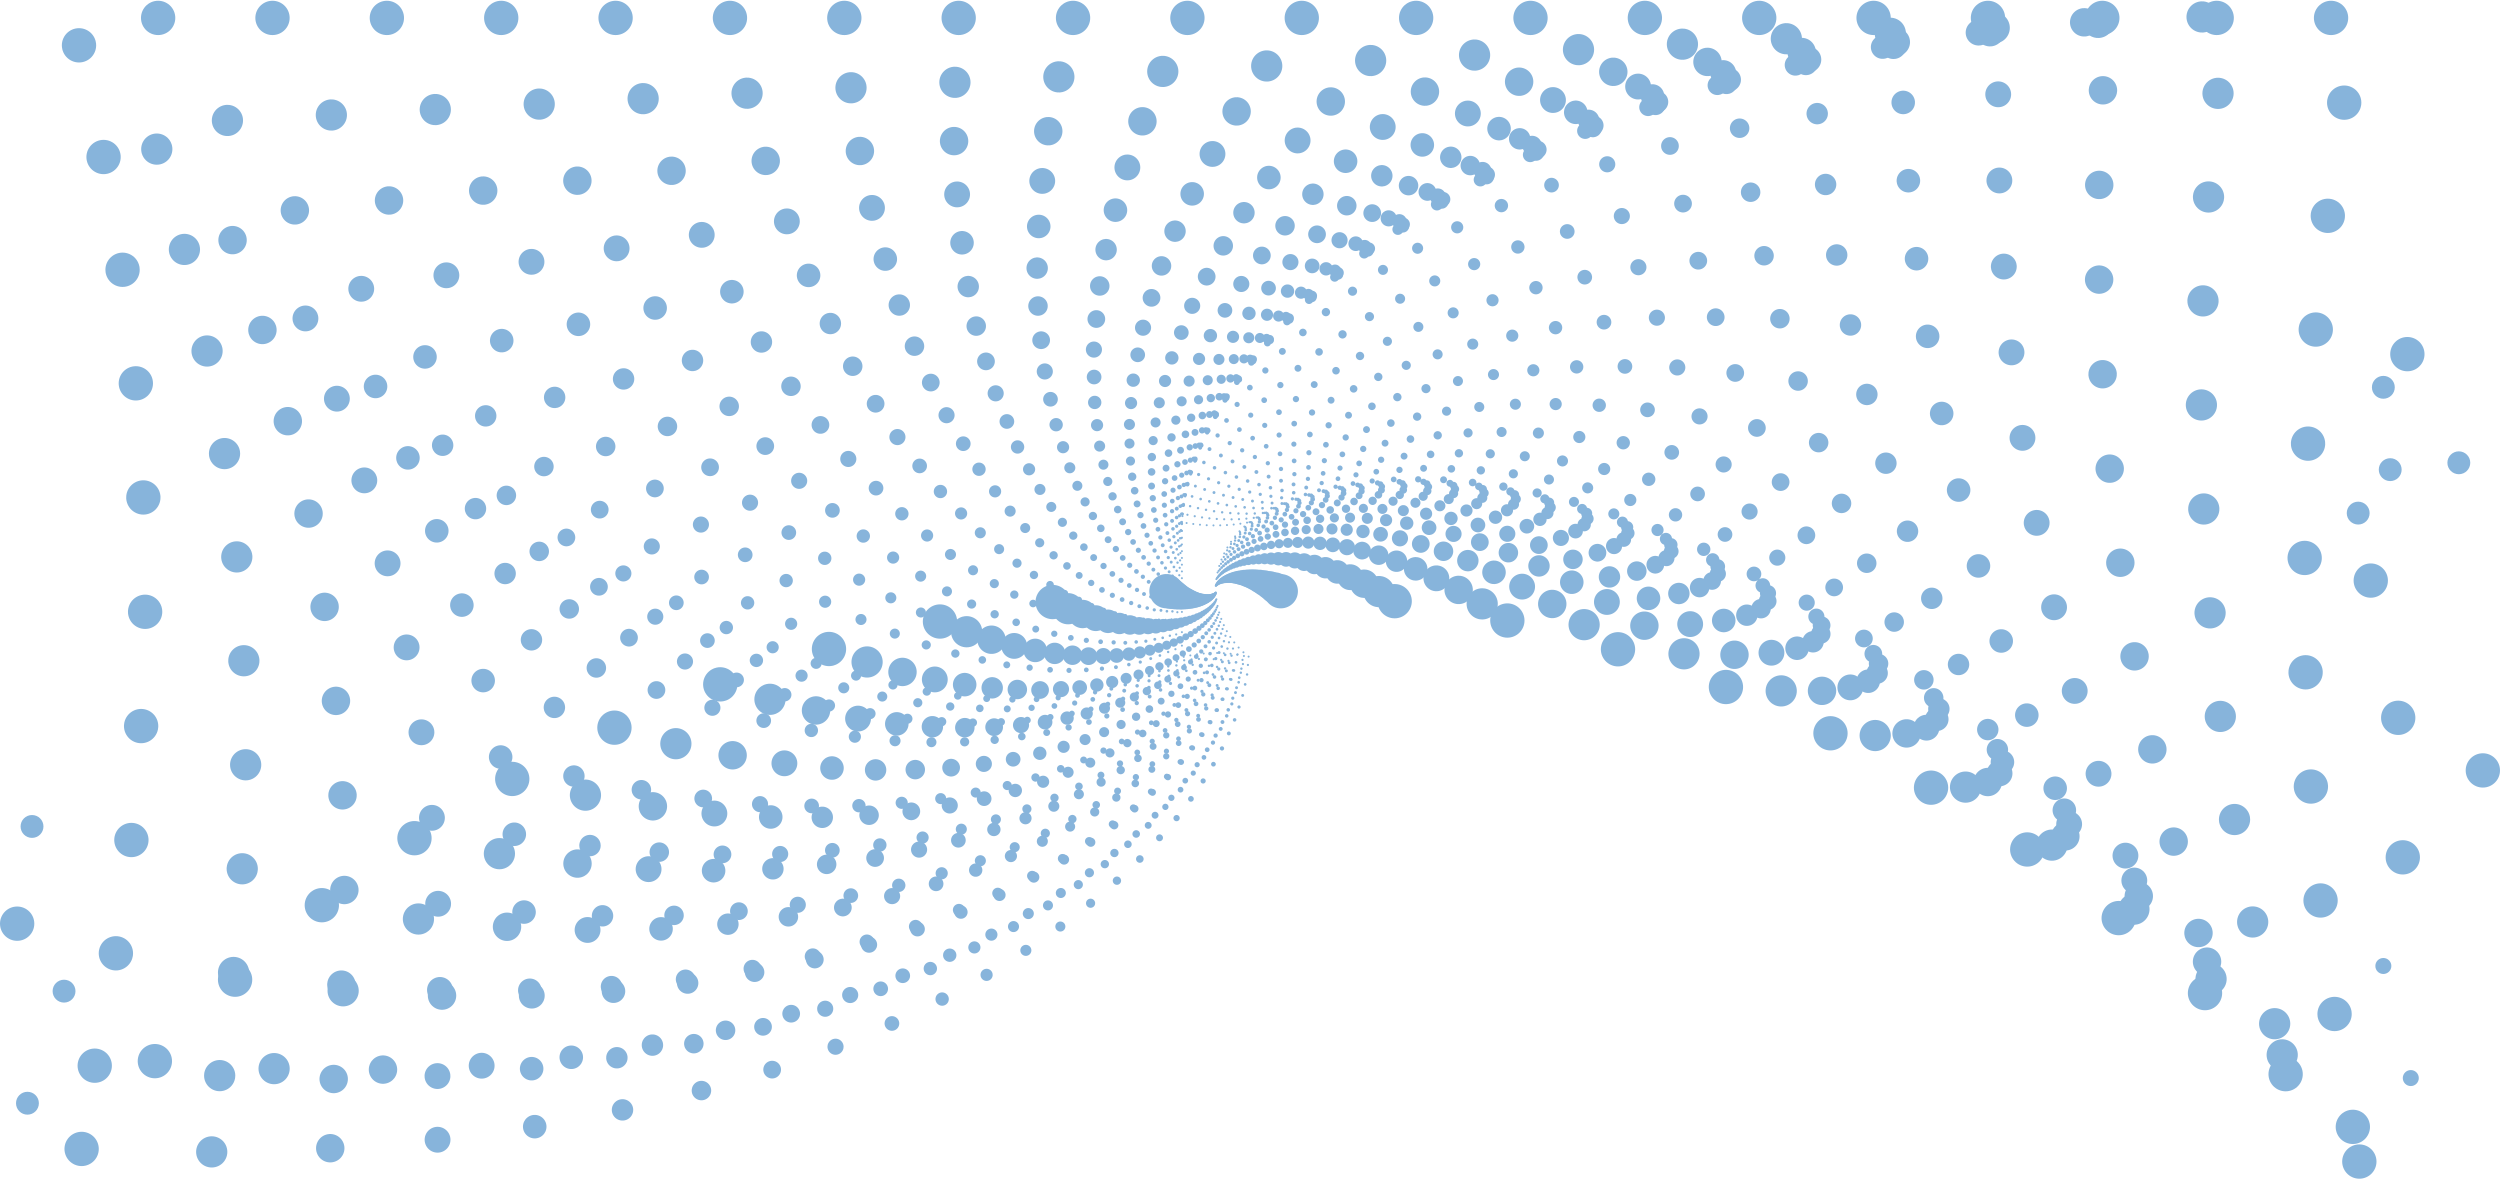 <?xml version="1.0" encoding="UTF-8"?>
<svg id="Layer_2" xmlns="http://www.w3.org/2000/svg" viewBox="0 0 1093 515.65">
  <defs>
    <style>
      .cls-1 {
        stroke-dasharray: 0 4.31;
        stroke-width: 1.29px;
      }

      .cls-1, .cls-2, .cls-3, .cls-4, .cls-5, .cls-6, .cls-7, .cls-8, .cls-9, .cls-10, .cls-11, .cls-12, .cls-13, .cls-14, .cls-15, .cls-16, .cls-17, .cls-18, .cls-19, .cls-20, .cls-21, .cls-22, .cls-23, .cls-24, .cls-25, .cls-26, .cls-27, .cls-28, .cls-29, .cls-30, .cls-31 {
        fill: none;
        stroke: #87b4db;
        stroke-linecap: round;
        stroke-linejoin: round;
      }

      .cls-2 {
        stroke-dasharray: 0 13.35;
        stroke-width: 4.01px;
      }

      .cls-3 {
        stroke-dasharray: 0 5.2;
        stroke-width: 1.56px;
      }

      .cls-4 {
        stroke-dasharray: 0 41.4;
        stroke-width: 12.42px;
      }

      .cls-5 {
        stroke-dasharray: 0 6.9;
        stroke-width: 2.07px;
      }

      .cls-6 {
        stroke-dasharray: 0 6.28;
        stroke-width: 1.88px;
      }

      .cls-7 {
        stroke-dasharray: 0 7.58;
        stroke-width: 2.27px;
      }

      .cls-8 {
        stroke-dasharray: 0 3.92;
        stroke-width: 1.18px;
      }

      .cls-9 {
        stroke-dasharray: 0 19.47;
        stroke-width: 5.84px;
      }

      .cls-10 {
        stroke-dasharray: 0 31.2;
        stroke-width: 9.36px;
      }

      .cls-11 {
        stroke-dasharray: 0 21.4;
        stroke-width: 6.42px;
      }

      .cls-12 {
        stroke-dasharray: 0 17.72;
        stroke-width: 5.32px;
      }

      .cls-13 {
        stroke-dasharray: 0 34.29;
        stroke-width: 10.29px;
      }

      .cls-14 {
        stroke-dasharray: 0 4.73;
        stroke-width: 1.42px;
      }

      .cls-15 {
        stroke-dasharray: 0 14.67;
        stroke-width: 4.4px;
      }

      .cls-16 {
        stroke-dasharray: 0 3.57;
        stroke-width: 1.07px;
      }

      .cls-17 {
        stroke-dasharray: 0 50;
        stroke-width: 15px;
      }

      .cls-18 {
        stroke-dasharray: 0 3.24;
        stroke-width: .97px;
      }

      .cls-19 {
        stroke-dasharray: 0 37.68;
        stroke-width: 11.3px;
      }

      .cls-20 {
        stroke-dasharray: 0 8.33;
        stroke-width: 2.5px;
      }

      .cls-21 {
        stroke-dasharray: 0 16.12;
        stroke-width: 4.84px;
      }

      .cls-22 {
        stroke-dasharray: 0 10.06;
        stroke-width: 3.02px;
      }

      .cls-23 {
        stroke-dasharray: 0 28.39;
        stroke-width: 8.52px;
      }

      .cls-24 {
        stroke-dasharray: 0 11.06;
        stroke-width: 3.32px;
      }

      .cls-25 {
        stroke-dasharray: 0 25.84;
        stroke-width: 7.75px;
      }

      .cls-26 {
        stroke-dasharray: 0 45.5;
        stroke-width: 13.65px;
      }

      .cls-27 {
        stroke-dasharray: 0 23.51;
        stroke-width: 7.05px;
      }

      .cls-28 {
        stroke-dasharray: 0 9.16;
        stroke-width: 2.75px;
      }

      .cls-29 {
        stroke-dasharray: 0 5.71;
        stroke-width: 1.71px;
      }

      .cls-30 {
        stroke-dasharray: 0 12.15;
        stroke-width: 3.65px;
      }

      .cls-31 {
        stroke-dasharray: 0 2.95;
        stroke-width: .89px;
      }

      .cls-32 {
        fill: #87b4db;
      }
    </style>
  </defs>
  <g id="low_bad">
    <g>
      <g>
        <path class="cls-31" d="M546.26,228.3c-1.47,1.1-14.76,11.44-14.76,29.53,0,1.84.3,18.68,14.76,29.53-3.69-.96-8.69-1.88-14.65-1.89-6.06-.01-11.15.92-14.88,1.89,0-19.68,0-39.37,0-59.05,4,.77,8.93,1.4,14.59,1.42,5.81.01,10.87-.63,14.94-1.42Z"/>
        <path class="cls-18" d="M549.4,226.27c-1.68,1.13-16.86,11.71-17.9,31.55-.11,2.02-.75,20.51,14.5,33.25-4-1.27-9.43-2.56-15.96-2.92-6.65-.36-12.29.37-16.44,1.22,1.13-21.6,2.26-43.2,3.4-64.8,4.34,1.08,9.72,2.05,15.93,2.39,6.38.35,11.96-.06,16.48-.7Z"/>
        <path class="cls-16" d="M552.96,224.23c-1.91,1.14-19.17,11.88-21.46,33.6-.23,2.21-2,22.47,14,37.32-4.31-1.62-10.2-3.35-17.35-4.12-7.28-.78-13.51-.3-18.11.39,2.48-23.64,4.97-47.28,7.45-70.92,4.7,1.43,10.55,2.81,17.34,3.54,6.98.75,13.13.62,18.12.18Z"/>
        <path class="cls-8" d="M556.98,222.19c-2.16,1.14-21.73,11.93-25.48,35.63-.38,2.41-3.49,24.54,13.22,41.76-4.64-2.03-11-4.27-18.8-5.52-7.94-1.27-14.8-1.11-19.9-.61,4.09-25.8,8.17-51.6,12.26-77.4,5.08,1.84,11.41,3.69,18.82,4.89,7.61,1.22,14.38,1.43,19.88,1.24Z"/>
        <path class="cls-1" d="M561.51,220.19c-2.43,1.13-24.53,11.84-30.01,37.64-.56,2.62-5.24,26.73,12.11,46.59-4.97-2.49-11.83-5.31-20.32-7.14-8.64-1.86-16.18-2.07-21.8-1.82,5.97-28.08,11.94-56.16,17.9-84.23,5.46,2.32,12.31,4.71,20.38,6.44,8.29,1.78,15.69,2.4,21.74,2.51Z"/>
        <path class="cls-14" d="M566.6,218.25c-2.73,1.1-27.6,11.59-35.1,39.58-.76,2.85-7.29,29.03,10.61,51.83-5.32-3.02-12.68-6.51-21.89-9-9.38-2.53-17.64-3.2-23.82-3.25,8.16-30.47,16.33-60.94,24.49-91.41,5.86,2.86,13.24,5.88,21.99,8.24,8.99,2.43,17.08,3.54,23.71,4Z"/>
        <path class="cls-3" d="M572.29,216.41c-3.06,1.05-30.95,11.13-40.79,41.42-1,3.08-9.67,31.44,8.66,57.48-5.66-3.62-13.54-7.88-23.5-11.13-10.15-3.32-19.17-4.53-25.95-4.93,10.71-32.97,21.42-65.93,32.13-98.9,6.27,3.47,14.19,7.21,23.66,10.31,9.73,3.18,18.54,4.86,25.79,5.76Z"/>
        <path class="cls-29" d="M578.65,214.72c-3.42.97-34.61,10.43-47.15,43.1-1.27,3.32-12.42,33.94,6.19,63.58-6-4.3-14.4-9.42-25.15-13.57-10.94-4.23-20.78-6.07-28.2-6.91,13.65-35.56,27.3-71.12,40.95-106.69,6.68,4.17,15.16,8.73,25.37,12.68,10.49,4.05,20.07,6.4,27.97,7.8Z"/>
        <path class="cls-6" d="M585.72,213.24c-3.81.87-38.58,9.46-54.22,44.59-1.59,3.57-15.58,36.54,3.14,70.13-6.34-5.06-15.26-11.17-26.82-16.34-11.77-5.27-22.45-7.86-30.54-9.2,17.03-38.24,34.05-76.48,51.08-114.72,7.09,4.96,16.13,10.45,27.11,15.37,11.28,5.05,21.66,8.18,30.25,10.17Z"/>
        <path class="cls-5" d="M593.56,212.01c-4.23.74-42.88,8.16-62.06,45.82-1.95,3.83-19.2,39.2-.59,77.14-6.67-5.92-16.11-13.13-28.49-19.47-12.61-6.46-24.19-9.92-32.99-11.85,20.88-40.99,41.77-81.97,62.65-122.96,7.5,5.85,17.1,12.4,28.87,18.43,12.09,6.19,23.3,10.22,32.61,12.9Z"/>
        <path class="cls-7" d="M602.24,211.12c-4.69.56-47.52,6.49-70.74,46.71-2.36,4.09-23.32,41.91-5.08,84.62-6.98-6.88-16.92-15.34-30.14-23.01-13.47-7.81-25.97-12.27-35.52-14.9,25.27-43.78,50.55-87.55,75.82-131.33,7.89,6.85,18.05,14.59,30.62,21.88,12.91,7.49,24.98,12.56,35.05,16.03Z"/>
        <path class="cls-20" d="M611.82,210.64c-5.18.35-52.52,4.39-80.32,47.19-2.83,4.35-28,44.65-10.44,92.57-7.26-7.95-17.69-17.8-31.76-26.98-14.33-9.35-27.8-14.96-38.12-18.4,30.25-46.59,60.51-93.17,90.76-139.76,8.27,7.97,18.97,17.05,32.34,25.77,13.73,8.96,26.69,15.22,37.54,19.61Z"/>
        <path class="cls-28" d="M622.36,210.66c-5.7.09-57.89,1.79-90.86,47.17-3.35,4.61-33.3,47.39-16.78,100.98-7.51-9.14-18.39-20.56-33.3-31.43-15.19-11.08-29.64-18.02-40.78-22.38,35.88-49.38,71.76-98.77,107.64-148.15,8.61,9.23,19.84,19.8,34.01,30.14,14.56,10.63,28.41,18.23,40.07,23.68Z"/>
        <path class="cls-22" d="M633.92,211.29c-6.26-.23-63.63-1.36-102.42,46.53-3.94,4.87-39.27,50.09-24.22,109.85-7.72-10.46-18.99-23.61-34.73-36.41-16.03-13.03-31.5-21.48-43.46-26.91,42.21-52.13,84.43-104.26,126.64-156.39,8.92,10.62,20.63,22.87,35.59,35.03,15.36,12.5,30.13,21.64,42.61,28.29Z"/>
        <path class="cls-24" d="M646.57,212.65c-6.86-.62-69.75-5.15-115.07,45.18-4.61,5.12-45.97,52.71-32.9,119.16-7.87-11.92-19.49-27.01-36.02-41.96-16.84-15.23-33.33-25.38-46.15-32.03,49.32-54.78,98.65-109.56,147.97-164.34,9.18,12.17,21.33,26.28,37.04,40.49,16.14,14.6,31.82,25.49,45.13,33.49Z"/>
        <path class="cls-30" d="M660.37,214.87c-7.49-1.07-76.25-9.67-128.87,42.96-5.35,5.35-53.48,55.2-42.96,128.87-7.95-13.54-19.83-30.76-37.12-48.11-17.61-17.68-35.11-29.77-48.8-37.8,57.28-57.28,114.56-114.56,171.83-171.83,9.37,13.88,21.9,30.07,38.32,46.57,16.87,16.95,33.45,29.8,47.6,39.35Z"/>
        <path class="cls-2" d="M675.4,218.1c-8.16-1.6-83.12-14.99-143.9,39.73-6.18,5.56-61.87,57.5-54.55,138.96-7.94-15.31-19.99-34.89-37.96-54.93-18.3-20.41-36.82-34.69-51.38-44.29,66.15-59.56,132.3-119.12,198.45-178.69,9.49,15.77,22.3,34.26,39.37,53.31,17.54,19.57,35,34.62,49.97,45.92Z"/>
        <path class="cls-15" d="M691.7,222.5c-8.86-2.23-90.35-21.23-160.2,35.32-7.1,5.75-71.2,59.54-67.86,149.35-7.83-17.26-19.93-39.44-38.5-62.47-18.91-23.45-38.41-40.18-53.84-51.56,76.02-61.56,152.04-123.12,228.06-184.68,9.51,17.85,22.5,38.87,40.14,60.76,18.12,22.49,36.42,40.01,52.2,53.27Z"/>
        <path class="cls-21" d="M709.33,228.27c-9.59-2.96-97.93-28.5-177.83,29.55-8.12,5.9-81.56,61.25-83.06,160-7.6-19.39-19.61-44.43-38.66-70.77-19.41-26.82-39.84-46.31-56.11-59.68,86.96-63.18,173.93-126.36,260.89-189.55,9.4,20.14,22.46,43.95,40.56,68.99,18.6,25.72,37.66,46,54.22,61.46Z"/>
        <path class="cls-12" d="M728.35,235.62c-10.36-3.8-105.83-36.91-196.85,22.2-9.25,6.01-93.02,62.52-100.35,170.8-7.23-21.72-18.96-49.88-38.35-79.88-19.75-30.55-41.06-53.11-58.15-68.72,99.07-64.33,198.13-128.67,297.2-193,9.16,22.64,22.11,49.53,40.54,78.04,18.93,29.29,38.68,52.65,55.96,70.56Z"/>
        <path class="cls-9" d="M748.8,244.78c-11.15-4.76-114.02-46.59-217.3,13.04-10.5,6.06-105.68,63.26-119.95,181.67-6.68-24.25-17.94-55.83-37.5-89.87-19.92-34.66-42.01-60.64-59.86-78.75,112.41-64.9,224.83-129.81,337.24-194.71,8.75,25.37,21.42,55.62,40,87.97,19.09,33.23,39.42,60,57.36,80.65Z"/>
        <path class="cls-11" d="M770.71,256.01c-11.96-5.87-122.44-57.68-239.21,1.82-11.87,6.05-119.61,63.35-142.08,192.46-5.94-27-16.47-62.3-35.98-100.78-19.87-39.19-42.61-68.97-61.16-89.87,127.1-64.76,254.19-129.52,381.29-194.28,8.15,28.35,20.31,62.27,38.84,98.84,19.03,37.57,39.81,68.11,58.3,91.8Z"/>
        <path class="cls-27" d="M794.12,269.59c-12.79-7.13-131.05-70.34-262.62-11.76-13.37,5.95-134.9,62.64-166.98,203.03-4.97-29.97-14.5-69.32-33.69-112.66-19.55-44.15-42.79-78.13-61.95-102.14,143.2-63.76,286.4-127.51,429.6-191.27,7.31,31.58,18.7,69.51,36.93,110.7,18.73,42.32,39.77,77.03,58.7,104.1Z"/>
        <path class="cls-25" d="M819.02,285.84c-13.62-8.56-139.77-84.73-287.52-28.01-15.02,5.77-151.65,60.98-194.92,213.2-3.73-33.17-11.92-76.9-30.49-125.57-18.91-49.57-42.47-88.2-62.11-115.65,160.81-61.73,321.63-123.46,482.44-185.19,6.2,35.07,16.53,77.35,34.16,123.61,18.12,47.52,39.22,86.82,58.43,117.61Z"/>
        <path class="cls-23" d="M845.41,305.1c-14.46-10.17-148.51-101.02-313.91-47.28-16.81,5.46-169.92,58.2-226.17,222.76-2.18-36.62-8.66-85.08-26.24-139.55-17.9-55.49-41.53-99.24-61.5-130.48,180.03-58.49,360.05-116.99,540.08-175.48,4.79,38.84,13.69,85.83,30.38,137.61,17.15,53.19,38.04,97.54,57.36,132.43Z"/>
        <path class="cls-10" d="M873.26,327.76c-15.28-12-157.16-119.4-341.76-69.94-18.77,5.03-189.82,54.09-261.01,231.45-.29-40.31-4.61-93.86-20.77-154.66-16.46-61.92-39.87-111.29-59.99-146.73,200.92-53.84,401.85-107.67,602.77-161.51,3.02,42.9,10.09,94.98,25.43,152.76,15.76,59.36,36.14,109.22,55.33,148.62Z"/>
        <path class="cls-13" d="M902.53,354.23c-16.08-14.04-165.6-140.07-371.03-96.4-20.88,4.44-211.42,48.44-299.74,238.98,2-44.25.34-103.27-13.89-170.91-14.5-68.9-37.35-124.42-57.39-164.47,223.59-47.53,447.18-95.05,670.76-142.58.85,47.25,5.61,104.81,19.12,169.1,13.88,66.05,33.38,121.94,52.17,166.28Z"/>
        <path class="cls-19" d="M933.12,384.96c-16.84-16.34-173.68-163.23-401.62-127.13-23.17,3.67-234.79,41-342.68,245.02,4.74-48.44,6.31-113.31-5.42-188.36-11.95-76.44-33.83-138.69-53.52-183.79C377.98,91.4,626.08,52.11,874.18,12.81c-1.78,51.91.12,115.34,11.25,186.67,11.43,73.28,29.62,135.73,47.69,185.48Z"/>
        <path class="cls-4" d="M964.92,420.44c-17.54-18.89-181.21-189.12-433.42-162.61-25.64,2.69-260.02,31.49-390.14,249.17,7.99-52.89,13.45-123.98,4.89-207.01-8.72-84.57-29.15-154.14-48.17-204.77C372.6,66.36,647.12,37.51,921.64,8.66c-4.94,56.86-6.5,126.58,1.61,205.5,8.33,81.07,24.69,150.66,41.67,206.28Z"/>
        <path class="cls-26" d="M997.78,461.2c-18.16-21.74-187.98-217.96-466.28-203.38-28.29,1.48-287.15,19.61-442.47,251,11.81-57.58,21.88-135.28,17.27-226.89-4.7-93.31-23.13-170.83-41.08-227.48C368.13,38.58,671.05,22.7,973.97,6.82c-8.69,62.11-14.41,138.54-10.05,225.6,4.48,89.45,18.43,166.75,33.86,228.77Z"/>
        <path class="cls-17" d="M1031.5,507.83c-18.68-24.91-193.75-250-500-250-31.13,0-316.25,5-500,250,16.27-62.51,31.8-147.2,32-248,.21-102.67-15.55-188.8-32-252h1000c-13.11,67.66-23.78,151.2-24,247-.22,98.42,10.64,184.05,24,253Z"/>
      </g>
      <circle class="cls-32" cx="1052.5" cy="154.83" r="7.5"/>
      <circle class="cls-32" cx="1036.5" cy="253.83" r="7.5"/>
      <circle class="cls-32" cx="7.5" cy="403.83" r="7.5"/>
      <circle class="cls-32" cx="1048.5" cy="313.83" r="7.5"/>
      <circle class="cls-32" cx="1085.5" cy="336.83" r="7.5"/>
      <circle class="cls-32" cx="1050.5" cy="374.83" r="7.5"/>
      <circle class="cls-32" cx="1042" cy="169.33" r="5"/>
      <circle class="cls-32" cx="28" cy="433.33" r="5"/>
      <circle class="cls-32" cx="12" cy="482.33" r="5"/>
      <circle class="cls-32" cx="1054" cy="471.33" r="3.5"/>
      <circle class="cls-32" cx="1042" cy="422.33" r="3.5"/>
      <circle class="cls-32" cx="14" cy="361.33" r="5"/>
      <circle class="cls-32" cx="1031" cy="224.33" r="5"/>
      <circle class="cls-32" cx="1075" cy="202.33" r="5"/>
      <circle class="cls-32" cx="1045" cy="205.33" r="5"/>
    </g>
  </g>
</svg>